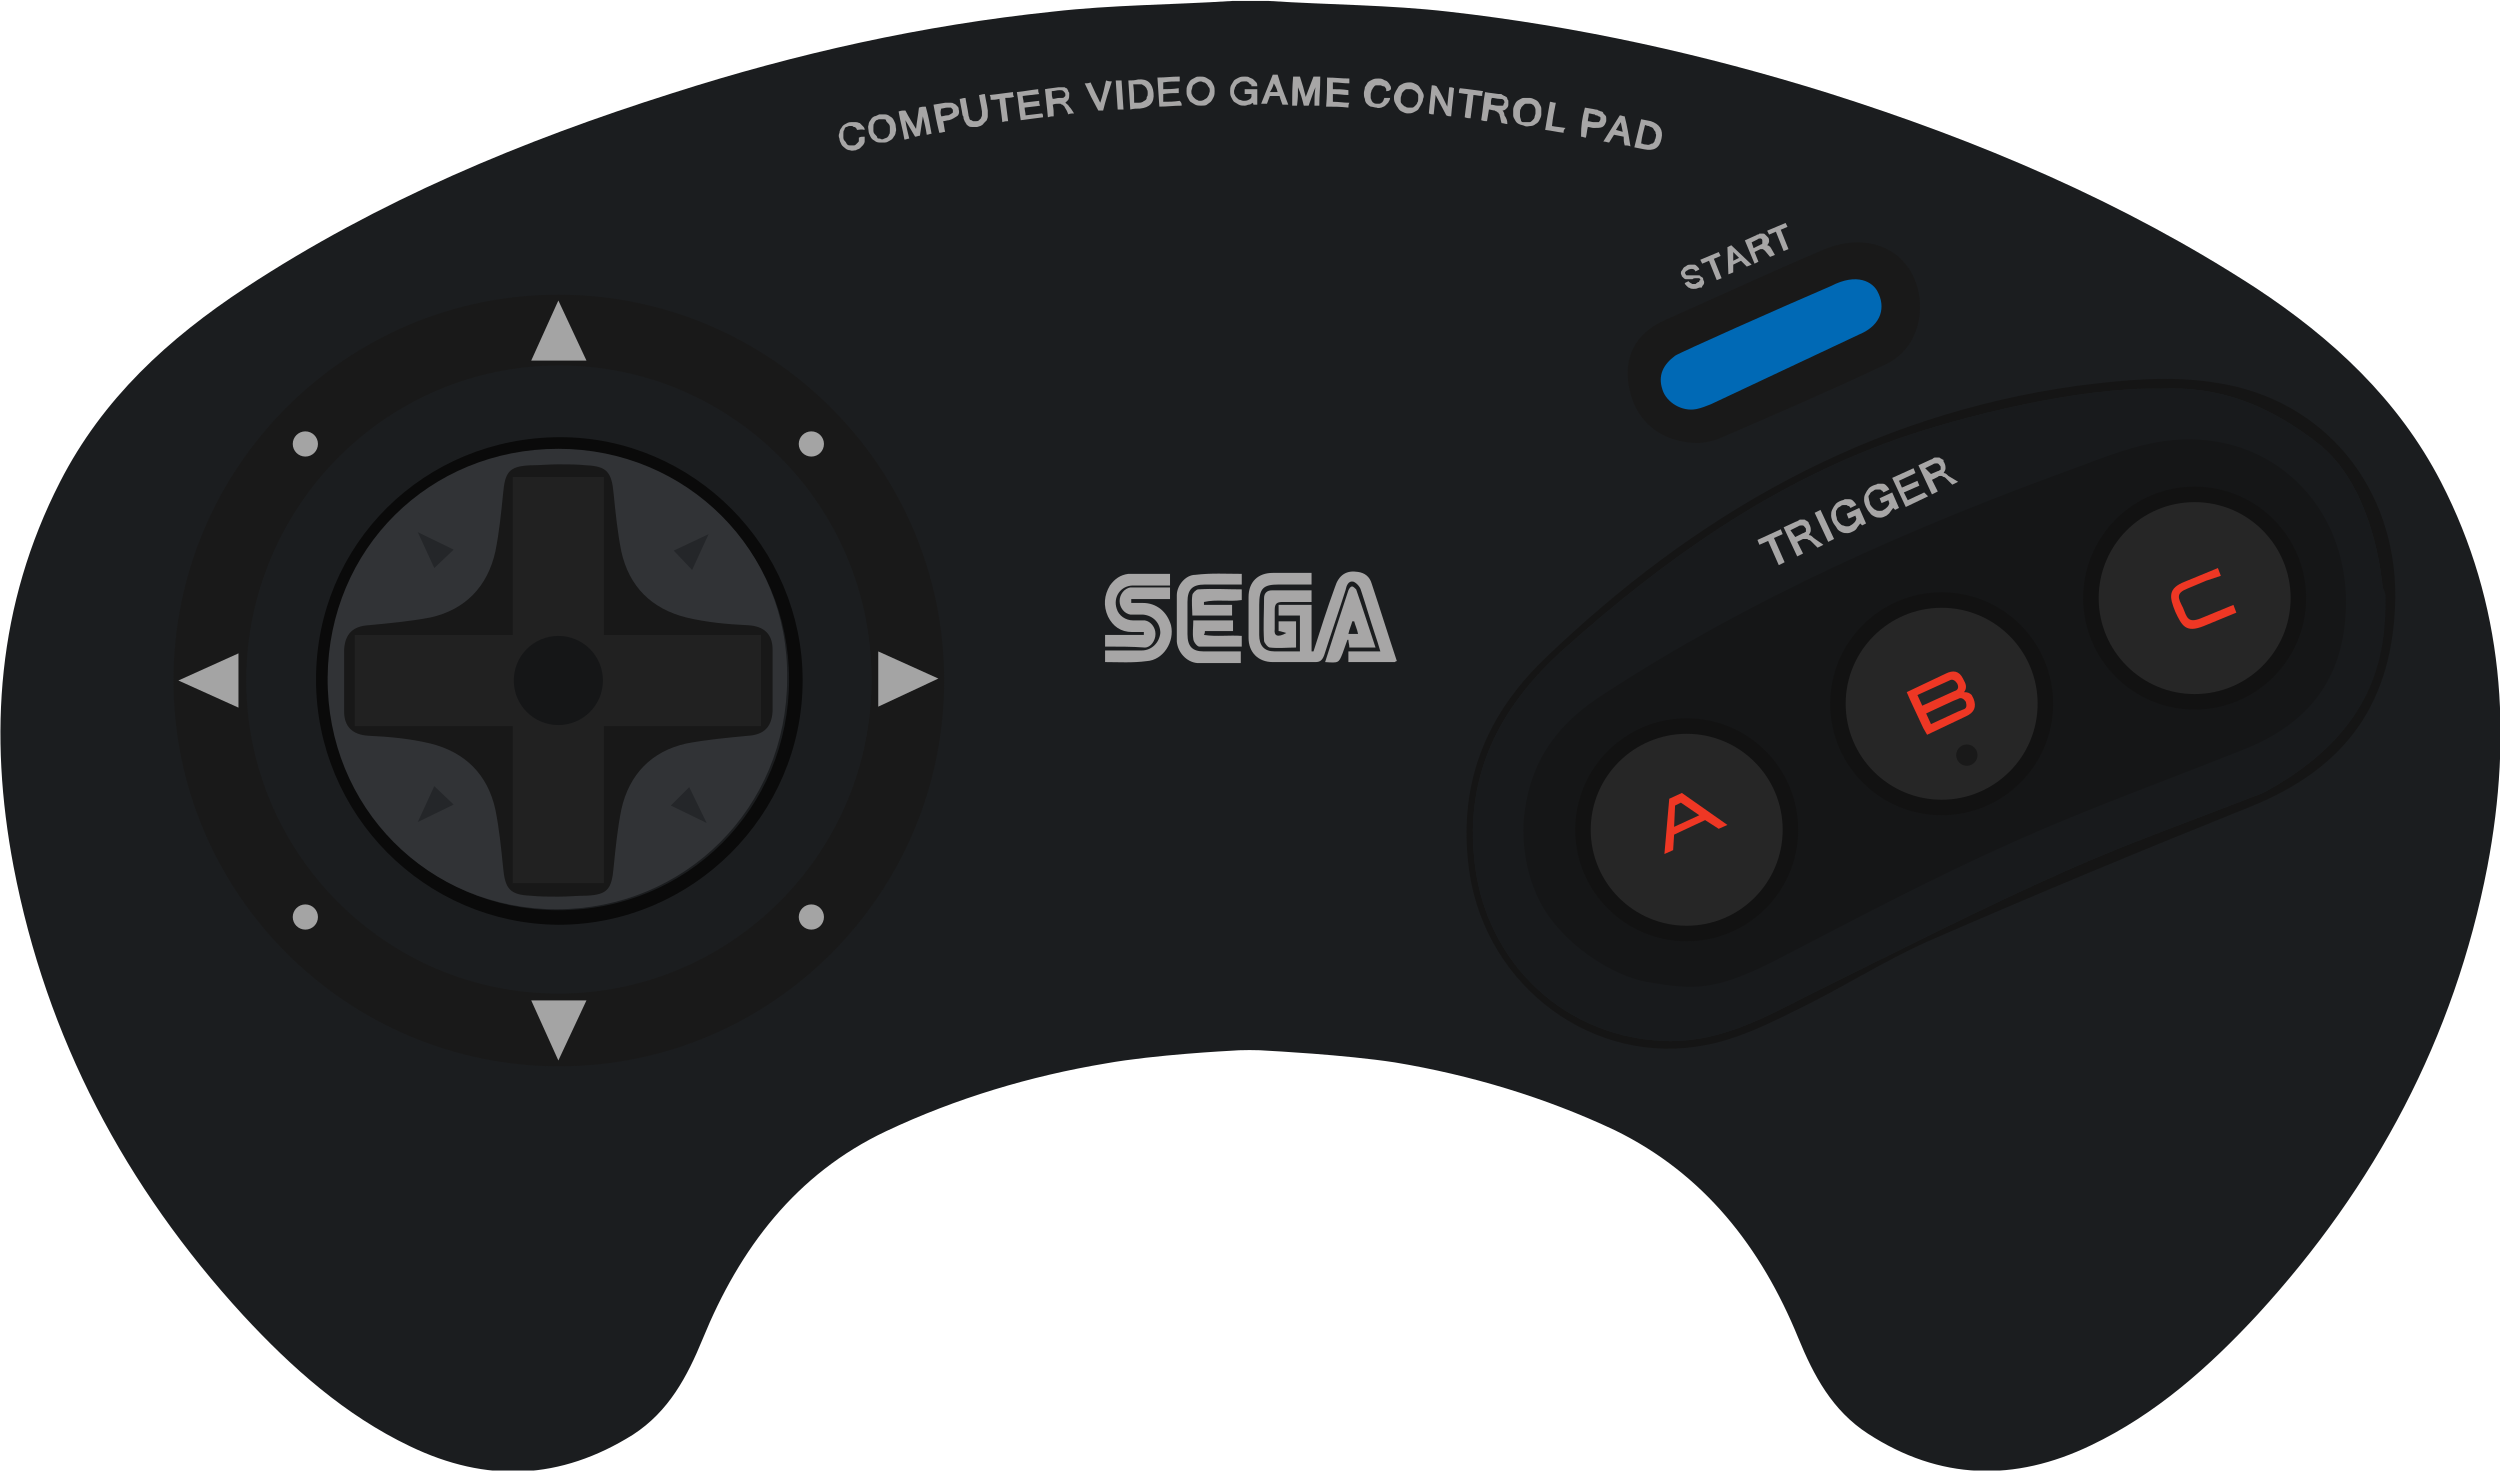 <?xml version="1.0" encoding="utf-8"?>
<!-- Generator: Adobe Illustrator 19.0.0, SVG Export Plug-In . SVG Version: 6.00 Build 0)  -->
<svg version="1.1" baseProfile="tiny" id="Calque_1"
	 xmlns="http://www.w3.org/2000/svg" xmlns:xlink="http://www.w3.org/1999/xlink" x="0px" y="0px" viewBox="0 0 257.9 151.7"
	 xml:space="preserve">
<g>
	<path id="XMLID_83_" fill="#1B1D1F" d="M130.9,108.4c-1.1-0.1-2.9-0.1-4,0c0,0-7.8,0.4-12.8,1.3c-7.8,1.3-15.5,3.6-22.7,7
		c-9.3,4.4-15.1,12.1-18.9,21.4c-1.6,3.9-3.5,7.5-7.2,9.9c-7.5,4.7-15.1,5-23,1.2c-6.7-3.2-12.2-8.1-17.2-13.5
		C12.9,122.4,4.8,107.1,1.4,89.4c-2.6-13.7-1.7-27,4.8-39.7c4.4-8.6,11.2-14.8,19.1-20c13.7-9,28.6-15.2,44.1-20.1
		c12.8-4.1,25.8-7,39.2-8.4c6.1-0.7,12.3-0.7,18.5-1.1c0.3,0,0.3,0,0.3,0c0.9,0,2.3,0,3.2,0c0,0,0,0,0.3,0
		c6.2,0.4,12.4,0.4,18.5,1.1c13.3,1.5,26.4,4.4,39.2,8.4c15.5,4.9,30.4,11.2,44.1,20.1c7.9,5.2,14.7,11.5,19.1,20
		c6.5,12.6,7.4,26,4.8,39.7c-3.4,17.7-11.6,33-23.7,46.2c-5,5.4-10.5,10.3-17.2,13.5c-7.9,3.8-15.6,3.6-23-1.2
		c-3.7-2.4-5.6-6-7.2-9.9c-3.8-9.3-9.7-16.9-18.9-21.4c-7.2-3.4-14.9-5.7-22.7-7C138.7,108.8,130.9,108.4,130.9,108.4z"/>
	<path id="XMLID_80_" fill="#1B1D1F" d="M96.4,14.1C96.4,14.1,96.4,14.1,96.4,14.1C96.4,14.1,96.4,14.1,96.4,14.1
		C96.4,14.1,96.4,14.1,96.4,14.1C96.4,14.1,96.4,14.1,96.4,14.1z"/>
	<path id="XMLID_78_" fill="#1B1D1F" d="M105.3,13.7C105.3,13.7,105.3,13.7,105.3,13.7C105.3,13.7,105.3,13.7,105.3,13.7
		C105.3,13.7,105.3,13.7,105.3,13.7z"/>
	<path id="XMLID_73_" fill="#1B1D1F" d="M120.2,14.1C120.2,14.1,120.2,14.1,120.2,14.1C120.2,14.1,120.2,14.1,120.2,14.1
		C120.2,14.1,120.2,14.1,120.2,14.1C120.2,14.1,120.2,14.1,120.2,14.1z"/>
	<path id="XMLID_56_" fill="#151515" d="M228.7,39.5c-4.9-0.8-9.6-0.3-14.4,0.3c-21.6,3-39.5,13.3-55,28.2c-6.2,6-9,13.2-7.7,22.1
		c1.8,11.7,12.8,20,24.4,17.7c3.2-0.6,6.3-2.1,9.3-3.6c4.6-2.2,8.9-5,13.6-7.1c11-4.8,22.1-9.4,33.3-13.9c9.9-4,14.7-10.8,14.9-21.5
		C247.2,50.3,239.8,41.2,228.7,39.5z M234,81.5c-0.5,0.3-1,0.5-1.6,0.7c-6.4,2.5-12.9,4.8-19.2,7.6c-9,4-17.8,8.5-26.7,12.9
		c-4.5,2.3-8.9,4.7-14.2,4.7c-10.7-0.1-19.1-8-20.2-18.6c-1-9.3,2.9-16.2,9.4-22c10.2-9.1,21.2-16.9,34.2-21.5
		c6.5-2.3,18.8-5.4,27.2-5.2c5.9-0.3,11.1,1.6,16.3,5.7c4.3,3.4,6.1,9.9,6.6,14.8c0,0.4,0.1,0.7,0.1,1.1
		C246,67.1,245.3,75.2,234,81.5z"/>
	<path id="XMLID_54_" fill="#181A1C" d="M246.1,61.7c0,5.5-0.8,13.5-12.1,19.8c-0.5,0.3-1,0.5-1.6,0.7c-6.4,2.5-12.9,4.8-19.2,7.6
		c-9,4-17.8,8.5-26.7,12.9c-4.5,2.3-8.9,4.7-14.2,4.7c-10.7-0.1-19.1-8-20.2-18.6c-1-9.3,2.9-16.2,9.4-22
		c10.2-9.1,21.2-16.9,34.2-21.5c6.5-2.3,18.8-5.4,27.2-5.2c5.9-0.3,11.1,1.6,16.3,5.7c4.3,3.4,6.1,9.9,6.6,14.8
		C246,60.9,246.1,61.3,246.1,61.7z"/>
	<path id="XMLID_53_" fill="#191919" d="M194.5,37.6c-5.7,2.7-11.5,5.2-17.3,7.7c-0.8,0.3-1.7,0.4-2,0.4c-3.8,0-6.4-2.2-7.1-5.5
		c-0.7-3.2,0.5-5.8,3.7-7.2c5.4-2.4,10.8-4.9,16.2-7.2c4.9-2.1,9.3,0.1,10,4.8C198.4,33.6,197.1,36.4,194.5,37.6z"/>
	<path id="XMLID_52_" fill="#0069B5" d="M193.7,30.1c0.8,1.5,0.5,3.4-1.9,4.4c-5.1,2.4-10.2,4.8-15.3,7.2c-0.5,0.2-1,0.4-1.5,0.5
		c-1.5,0.3-3.1-0.7-3.5-2c-0.5-1.5,0.1-2.6,1.3-3.5c0.4-0.3,11.2-5.1,16.1-7.2C191.6,28.1,193.2,29.1,193.7,30.1z"/>
	<g id="XMLID_28_">
		<path id="XMLID_50_" fill="#A7A6A6" d="M175.2,29.7c-0.2,0.1-0.3,0.1-0.5,0.1c-0.1,0-0.3,0-0.4-0.1c-0.1,0-0.2-0.1-0.3-0.2
			c-0.1-0.1-0.2-0.2-0.2-0.3l0.4-0.2c0,0.1,0.1,0.1,0.2,0.2c0.1,0,0.1,0.1,0.2,0.1c0.1,0,0.1,0,0.2,0c0.1,0,0.2,0,0.2-0.1
			c0.1,0,0.1-0.1,0.2-0.1c0.1,0,0.1-0.1,0.1-0.1c0,0,0-0.1,0.1-0.1c0,0,0-0.1,0-0.1c0,0-0.1-0.1-0.1-0.1s-0.1,0-0.2,0
			c-0.1,0-0.1,0-0.2,0c-0.1,0-0.2,0-0.3,0.1c-0.2,0-0.3,0-0.4,0c-0.1,0-0.2,0-0.3,0c-0.1,0-0.2-0.1-0.2-0.1
			c-0.1-0.1-0.1-0.1-0.2-0.2c0-0.1-0.1-0.2-0.1-0.3c0-0.1,0-0.2,0.1-0.3c0.1-0.1,0.1-0.2,0.2-0.3c0.1-0.1,0.2-0.1,0.3-0.2
			c0.1-0.1,0.3-0.1,0.4-0.1c0.1,0,0.3,0,0.4,0c0.1,0,0.2,0.1,0.3,0.2c0.1,0.1,0.2,0.2,0.2,0.3l-0.4,0.2c-0.1-0.3-0.4-0.3-0.7-0.2
			c-0.1,0.1-0.2,0.1-0.3,0.2s-0.1,0.2,0,0.3c0,0,0,0.1,0.1,0.1c0,0,0.1,0,0.1,0c0,0,0.1,0,0.2,0c0.1,0,0.1,0,0.2,0
			c0.1,0,0.2,0,0.2,0c0.1,0,0.2,0,0.3,0c0.1,0,0.2,0,0.2,0c0.1,0,0.2,0,0.2,0.1c0.1,0,0.1,0.1,0.2,0.1c0.1,0.1,0.1,0.1,0.1,0.2
			c0,0.1,0.1,0.2,0.1,0.3c0,0.1,0,0.2-0.1,0.3c-0.1,0.1-0.1,0.2-0.2,0.3C175.4,29.6,175.3,29.7,175.2,29.7z"/>
		<path id="XMLID_48_" fill="#A7A6A6" d="M177.5,26.4l-0.7,0.3l0.8,2l-0.5,0.2l-0.8-2l-0.7,0.3l-0.2-0.4l1.9-0.8L177.5,26.4z"/>
		<path id="XMLID_42_" fill="#A7A6A6" d="M180.7,27.3l-0.5,0.2l-0.6-0.6l-0.8,0.4l0,0.8l-0.5,0.2l-0.1-2.8l0.4-0.2L180.7,27.3z
			 M179.4,26.6l-0.6-0.6l0,0.9L179.4,26.6z"/>
		<path id="XMLID_31_" fill="#A7A6A6" d="M183.1,26.3l-0.5,0.2l-0.5-0.6c0,0-0.1-0.1-0.1-0.1c0,0-0.1,0-0.1-0.1c0,0-0.1,0-0.1,0
			c-0.1,0-0.1,0-0.2,0L181,26l0.4,1l-0.4,0.2l-1-2.4l1.1-0.5c0.1,0,0.1-0.1,0.2-0.1c0.1,0,0.1,0,0.2-0.1c0.1,0,0.1,0,0.2,0
			c0.1,0,0.1,0,0.2,0c0.1,0,0.1,0,0.2,0.1c0,0,0.1,0.1,0.1,0.1c0,0,0.1,0.1,0.1,0.1c0,0,0.1,0.1,0.1,0.1c0.1,0.1,0.1,0.3,0.1,0.4
			c0,0.1-0.1,0.3-0.2,0.4c0.1,0,0.3,0.1,0.4,0.3L183.1,26.3z M180.9,25.6l0.6-0.3c0.1,0,0.1-0.1,0.2-0.1c0.1,0,0.1-0.1,0.1-0.1
			c0,0,0-0.1,0-0.1c0,0,0-0.1,0-0.2c0-0.1-0.1-0.2-0.2-0.2c-0.1,0-0.2,0-0.3,0.1l-0.6,0.3L180.9,25.6z"/>
		<path id="XMLID_29_" fill="#A7A6A6" d="M184.4,23.4l-0.7,0.3l0.8,2l-0.5,0.2l-0.8-2l-0.7,0.3l-0.2-0.4l1.9-0.8L184.4,23.4z"/>
	</g>
	<path fill="#191919" d="M97.4,70.2c0,22-17.8,39.8-39.7,39.8S17.9,92.2,17.9,70.2s17.8-39.8,39.7-39.8S97.4,48.2,97.4,70.2z
		 M57.6,37.9c-17.8,0-32.2,14.5-32.2,32.3s14.4,32.3,32.2,32.3S89.9,88,89.9,70.2S75.4,37.9,57.6,37.9z"/>
	<g>
		<polygon fill="#A4A4A4" points="57.6,31 54.8,37.2 60.5,37.2 		"/>
		<circle fill="#A4A4A4" cx="31.5" cy="45.8" r="1.3"/>
		<circle fill="#A4A4A4" cx="83.7" cy="45.8" r="1.3"/>
		<circle fill="#A4A4A4" cx="83.7" cy="94.6" r="1.3"/>
		<circle fill="#A4A4A4" cx="31.5" cy="94.6" r="1.3"/>
		<polygon fill="#A4A4A4" points="18.4,70.2 24.6,73 24.6,67.4 		"/>
		<polygon fill="#A4A4A4" points="57.6,109.4 60.5,103.2 54.8,103.2 		"/>
		<polygon fill="#A4A4A4" points="96.8,70 90.6,67.2 90.6,72.9 		"/>
	</g>
	<path fill="#151617" d="M231.5,77.3c-8,3.2-16.1,6.1-23.9,9.6c-8.3,3.7-16.4,8-24.5,12.2c-6.3,3.2-8.4,3-13.2,2.2
		c-3.5-0.6-9-4-11.2-8.6c-1.2-2.5-1.7-5.4-1.5-8.2c0.6-6.4,3.9-10.1,8.1-12.8c15.3-10,31.9-17.3,49-23.5c2.9-1.1,6-2.3,9-2.7
		c10.1-1.4,18.3,5.7,18.7,15.9C242.2,69.2,238.8,74.4,231.5,77.3z"/>
	<circle fill="#121212" cx="200.3" cy="72.6" r="11.5"/>
	<circle fill="#262626" cx="200.3" cy="72.6" r="9.9"/>
	<path id="XMLID_12_" fill="#EE3724" d="M202.6,71.4c0.2-0.2,0.3-0.6,0.1-1l-0.2-0.4c-0.4-0.8-1-0.9-1.8-0.5l-4,1.9l0.3,0.7l1.4,3
		l0.4,0.7l4-1.9c0.9-0.4,1.1-1,0.8-1.8l-0.2-0.4C203.2,71.5,203,71.4,202.6,71.4z M202.5,73.2l-0.5,0.2l-2.8,1.3l-0.5-1.1l2.8-1.3
		l0.5-0.2c0.3-0.2,0.6,0,0.8,0.3C202.9,72.8,202.9,73.1,202.5,73.2z M201.6,71.3l-3.3,1.5l-0.5-1.1l3.3-1.5c0.3-0.2,0.6,0,0.8,0.3
		C202.1,70.9,202,71.2,201.6,71.3z"/>
	<circle fill="#191919" cx="202.9" cy="77.9" r="1.1"/>
	<circle fill="#121212" cx="174" cy="85.6" r="11.5"/>
	<circle fill="#262626" cx="174" cy="85.6" r="9.9"/>
	<path id="XMLID_9_" fill="#EE3724" d="M178.2,85.1l-0.9,0.4l-1.4-0.9l-3.2,1.5l-0.1,1.6l-0.9,0.4l0.5-5.7l1.3-0.6L178.2,85.1z
		 M175.3,84.1l-1.9-1.3l-0.6,0.3l-0.1,2.2L175.3,84.1z"/>
	<circle fill="#121212" cx="226.4" cy="61.7" r="11.5"/>
	<circle fill="#262626" cx="226.4" cy="61.7" r="9.9"/>
	<path id="XMLID_8_" fill="#EE3724" d="M227.6,59.9l-1.9,0.8c-1.3,0.5-1,1-0.5,2c0.4,1,0.5,1.6,1.8,1.1l3.4-1.4l0.3,0.8l-3.4,1.4
		c-1.8,0.7-2.2,0-2.9-1.5c-0.6-1.5-0.8-2.4,1-3.1l3.4-1.4l0.3,0.8L227.6,59.9z"/>
	<g>
		<path fill="#A7A6A6" d="M183.9,55.1l-0.9,0.4l1.1,2.5l-0.6,0.3l-1.1-2.5l-0.9,0.4l-0.2-0.5l2.4-1.1L183.9,55.1z"/>
		<path fill="#A7A6A6" d="M188.1,56.2l-0.6,0.3l-0.7-0.7c0,0-0.1-0.1-0.2-0.1c-0.1,0-0.1-0.1-0.2-0.1c-0.1,0-0.1,0-0.2,0
			c-0.1,0-0.1,0-0.2,0l-0.6,0.3l0.6,1.2l-0.6,0.3l-1.4-3l1.3-0.6c0.1,0,0.2-0.1,0.2-0.1c0.1,0,0.1-0.1,0.2-0.1c0.1,0,0.1,0,0.2,0
			c0.1,0,0.1,0,0.2,0c0.1,0,0.1,0,0.2,0.1c0.1,0,0.1,0.1,0.2,0.1c0,0,0.1,0.1,0.1,0.2c0,0.1,0.1,0.1,0.1,0.2
			c0.1,0.2,0.1,0.4,0.1,0.5c0,0.2-0.1,0.3-0.2,0.5c0.2,0,0.3,0.1,0.5,0.3L188.1,56.2z M185.2,55.4L186,55c0.1,0,0.2-0.1,0.2-0.1
			c0.1,0,0.1-0.1,0.1-0.1s0-0.1,0-0.2c0-0.1,0-0.1-0.1-0.2c-0.1-0.1-0.1-0.2-0.3-0.2c-0.1,0-0.3,0-0.4,0.1l-0.8,0.4L185.2,55.4z"/>
		<path fill="#A7A6A6" d="M189.2,55.6l-0.6,0.3l-1.4-3l0.6-0.3L189.2,55.6z"/>
		<path fill="#A7A6A6" d="M191.2,54.8c-0.2,0.1-0.4,0.2-0.6,0.2c-0.2,0-0.4,0-0.6-0.1c-0.2-0.1-0.4-0.2-0.5-0.4s-0.3-0.4-0.4-0.6
			c-0.1-0.2-0.2-0.5-0.2-0.7s0-0.4,0.1-0.6c0.1-0.2,0.2-0.4,0.3-0.5c0.1-0.2,0.3-0.3,0.5-0.4c0.2-0.1,0.4-0.1,0.5-0.2
			c0.2,0,0.3,0,0.5,0c0.2,0,0.3,0.1,0.4,0.2c0.1,0.1,0.2,0.2,0.3,0.4l-0.6,0.3c-0.1-0.1-0.1-0.2-0.2-0.2s-0.2-0.1-0.2-0.1
			s-0.2,0-0.3,0c-0.1,0-0.2,0-0.3,0.1c-0.1,0.1-0.2,0.1-0.3,0.2s-0.1,0.2-0.2,0.3c0,0.1,0,0.3,0,0.4c0,0.1,0.1,0.3,0.1,0.5
			c0.1,0.2,0.2,0.3,0.3,0.4c0.1,0.1,0.2,0.2,0.3,0.2s0.2,0.1,0.4,0.1s0.3,0,0.4-0.1c0.2-0.1,0.3-0.2,0.4-0.3
			c0.1-0.1,0.2-0.3,0.2-0.4l-0.1-0.3l-0.7,0.3l-0.2-0.5l1.3-0.6l0.7,1.6l-0.4,0.2l-0.2-0.2c-0.1,0.1-0.2,0.3-0.3,0.4
			C191.5,54.6,191.4,54.7,191.2,54.8z"/>
		<path fill="#A7A6A6" d="M194.6,53.2c-0.2,0.1-0.4,0.2-0.6,0.2s-0.4,0-0.6-0.1c-0.2-0.1-0.4-0.2-0.5-0.4c-0.2-0.2-0.3-0.4-0.4-0.6
			c-0.1-0.2-0.2-0.5-0.2-0.7c0-0.2,0-0.4,0.1-0.6c0.1-0.2,0.2-0.4,0.3-0.5c0.1-0.2,0.3-0.3,0.5-0.4c0.2-0.1,0.4-0.1,0.5-0.2
			c0.2,0,0.3,0,0.5,0c0.2,0,0.3,0.1,0.4,0.2c0.1,0.1,0.2,0.2,0.3,0.4l-0.6,0.3c-0.1-0.1-0.1-0.2-0.2-0.2c-0.1-0.1-0.1-0.1-0.2-0.1
			s-0.2,0-0.3,0c-0.1,0-0.2,0-0.3,0.1c-0.1,0.1-0.2,0.1-0.3,0.2s-0.1,0.2-0.2,0.3s0,0.3,0,0.4c0,0.1,0.1,0.3,0.1,0.5
			c0.1,0.2,0.2,0.3,0.3,0.4c0.1,0.1,0.2,0.2,0.3,0.2c0.1,0.1,0.2,0.1,0.4,0.1s0.3,0,0.4-0.1c0.2-0.1,0.3-0.2,0.4-0.3
			c0.1-0.1,0.2-0.3,0.2-0.4l-0.1-0.3l-0.7,0.3l-0.2-0.5l1.3-0.6l0.7,1.6l-0.4,0.2l-0.2-0.2c-0.1,0.1-0.2,0.3-0.3,0.4
			C194.9,53,194.7,53.1,194.6,53.2z"/>
		<path fill="#A7A6A6" d="M198.9,51.2l-2.3,1.1l-1.4-3l2.2-1l0.2,0.5l-1.7,0.8l0.3,0.7l1.6-0.7l0.2,0.5l-1.6,0.7l0.4,0.8l1.7-0.8
			L198.9,51.2z"/>
		<path fill="#A7A6A6" d="M202,49.7l-0.6,0.3l-0.7-0.7c0,0-0.1-0.1-0.2-0.1c-0.1,0-0.1-0.1-0.2-0.1c-0.1,0-0.1,0-0.2,0
			s-0.1,0-0.2,0.1l-0.6,0.3l0.6,1.2l-0.6,0.3l-1.4-3l1.3-0.6c0.1,0,0.2-0.1,0.2-0.1s0.1-0.1,0.2-0.1c0.1,0,0.1,0,0.2,0
			c0.1,0,0.1,0,0.2,0c0.1,0,0.1,0,0.2,0.1c0.1,0,0.1,0.1,0.2,0.1c0.1,0,0.1,0.1,0.1,0.2c0,0.1,0.1,0.1,0.1,0.2
			c0.1,0.2,0.1,0.4,0.1,0.5c0,0.2-0.1,0.3-0.2,0.5c0.2,0,0.3,0.1,0.5,0.3L202,49.7z M199.2,48.9l0.7-0.3c0.1,0,0.2-0.1,0.2-0.1
			c0.1,0,0.1-0.1,0.1-0.1c0-0.1,0-0.1,0-0.2c0-0.1,0-0.1-0.1-0.2c-0.1-0.1-0.1-0.2-0.3-0.2c-0.1,0-0.3,0-0.4,0.1l-0.8,0.4
			L199.2,48.9z"/>
	</g>
	<ellipse fill="#1B1D1F" cx="57.7" cy="70" rx="32.2" ry="32.3"/>
	<path id="XMLID_45_" fill="#0A0A0A" d="M32.6,70.1c0-14,11.2-25,25.2-25c13.7,0,25,11.3,25,25.1c0,13.9-11.4,25.2-25.2,25.2
		C43.8,95.3,32.6,84,32.6,70.1z M57.7,46.4C44.4,46.4,34,56.7,34,70c-0.1,13.4,10.4,23.9,23.6,23.9c13.3,0,23.8-10.5,23.8-23.8
		C81.4,57,70.9,46.5,57.7,46.4z"/>
	<path id="XMLID_81_" fill="#313336" d="M57.6,46.3c-13.3,0-23.7,10.3-23.8,23.6c-0.1,13.4,10.4,23.9,23.6,23.9
		c13.3,0,23.8-10.5,23.8-23.8C81.4,56.8,70.8,46.3,57.6,46.3z"/>
	<polygon fill="#242629" points="43.1,54.9 44.8,58.6 46.8,56.7 	"/>
	<polygon fill="#242629" points="43.1,84.8 46.8,83 44.8,81.1 	"/>
	<polygon fill="#242629" points="72.9,84.9 71.1,81.2 69.2,83.1 	"/>
	<polygon fill="#242629" points="73.1,55.1 69.5,56.8 71.4,58.8 	"/>
	<path id="XMLID_23_" fill="#181818" d="M79.7,70.2c0,1.1,0,2.1,0,3.2c-0.1,1.6-0.9,2.4-2.5,2.5c-2.1,0.2-4.3,0.4-6.4,0.8
		c-3.6,0.8-5.9,3.2-6.7,6.8c-0.4,2-0.6,4-0.8,6c-0.2,2.2-0.6,2.8-2.8,2.9c-1,0-1.9,0.1-2.9,0.1c-1,0-1.9,0-2.9-0.1
		c-2.1-0.1-2.6-0.7-2.8-2.9c-0.2-2-0.4-4-0.8-6c-0.8-3.6-3.1-5.9-6.7-6.8c-2.1-0.5-4.2-0.7-6.4-0.8c-1.6-0.1-2.5-0.9-2.5-2.5
		c0-1.1,0-2.1,0-3.2c0-1.1,0-2.1,0-3.2c0.1-1.6,0.9-2.4,2.5-2.5c2.1-0.2,4.3-0.4,6.4-0.8c3.6-0.8,5.9-3.2,6.7-6.8c0.4-2,0.6-4,0.8-6
		c0.2-2.2,0.6-2.8,2.8-2.9c1,0,1.9-0.1,2.9-0.1c1,0,1.9,0,2.9,0.1c2.1,0.1,2.6,0.7,2.8,2.9c0.2,2,0.4,4,0.8,6
		c0.8,3.6,3.1,5.9,6.7,6.8c2.1,0.5,4.2,0.7,6.4,0.8c1.6,0.1,2.5,0.9,2.5,2.5C79.7,68.1,79.7,69.1,79.7,70.2z"/>
	<g>
		<rect x="36.6" y="65.5" fill="#212121" width="41.9" height="9.4"/>
		<rect x="52.9" y="49.2" fill="#212121" width="9.4" height="41.9"/>
	</g>
	<circle id="XMLID_22_" fill="#151617" cx="57.6" cy="70.2" r="4.6"/>
	<g id="SEGA_1_">
		<path id="XMLID_724_" fill="#A7A6A6" d="M143.9,68.3c-1.6,0-3.2,0-4.8,0c0-0.4,0-0.7,0-1.1c1,0,2.1,0,3.3,0
			c-0.2-0.7-0.4-1.3-0.6-1.9c-0.5-1.5-0.9-2.9-1.4-4.4c-0.1-0.4-0.5-0.8-0.8-0.9c-0.5-0.1-0.7,0.4-0.8,0.9c-0.7,2.2-1.5,4.5-2.2,6.7
			c-0.2,0.5-0.4,0.7-0.9,0.7c-1.5,0-2.9,0-4.4,0c-1.5,0-2.5-1-2.5-2.5c0-1.4,0-2.8,0-4.2c0-1.6,1-2.5,2.5-2.5c1.3,0,2.6,0,4,0
			c0,0.4,0,0.7,0,1.2c-1.1,0-2.3,0-3.4,0c-1.6,0-2,0.4-2,2.1c0,1,0,2.1,0,3.1c0,1.1,0.5,1.7,1.6,1.7c0.9,0,1.7,0,2.6,0
			c0-1.2,0-2.4,0-3.7c-0.7,0-1.4,0-2.2,0c0-0.4,0-0.8,0-1.1c1.1,0,2.2,0,3.4,0c0,1.6,0,3.2,0,4.8c0.1,0,0.1,0,0.2,0
			c0.7-2.2,1.4-4.4,2.2-6.6c0.4-1.3,1.2-1.8,2.4-1.6c0.7,0.1,1.2,0.5,1.4,1.2c0.9,2.7,1.7,5.3,2.6,8C144,68.2,144,68.2,143.9,68.3z"
			/>
		<path id="XMLID_723_" fill="#A7A6A6" d="M114,68.3c0-0.4,0-0.7,0-1.2c1.3,0,2.5,0,3.8,0c1,0,1.8-0.8,1.9-1.8c0-1-0.7-1.8-1.8-1.9
			c-0.4,0-0.8,0-1.3,0c-0.6-0.1-1.1-0.7-1.1-1.4c0-0.7,0.5-1.3,1.1-1.4c1.4,0,2.7,0,4.1,0c0,0.4,0,0.7,0,1.2c-0.7,0-1.4,0-2.1,0
			c-0.6,0-1.3,0-1.9,0c0,0.1,0,0.3,0,0.4c0.4,0,0.8,0,1.2,0c1.4,0,2.5,0.9,2.9,2.3c0.4,1.7-0.8,3.6-2.5,3.7
			C116.8,68.4,115.4,68.3,114,68.3z"/>
		<path id="XMLID_722_" fill="#A7A6A6" d="M114,66.7c0-0.4,0-0.7,0-1.2c1.4,0,2.7,0,4,0c0-0.1,0-0.2,0-0.3c-0.4,0-0.8,0-1.2,0
			c-1.2,0-2-0.6-2.5-1.6c-0.5-1.1-0.4-2.2,0.2-3.2c0.5-0.7,1.1-1.1,1.9-1.2c1.4,0,2.8,0,4.3,0c0,0.4,0,0.7,0,1.2c-1.3,0-2.5,0-3.8,0
			c-1.3,0-2.1,1.2-1.7,2.4c0.2,0.7,0.9,1.2,1.7,1.2c0.4,0,0.8,0,1.2,0c0.6,0.1,1.1,0.7,1.1,1.4c0,0.7-0.5,1.4-1.1,1.4
			C116.8,66.7,115.4,66.7,114,66.7z"/>
		<path id="XMLID_721_" fill="#A7A6A6" d="M128.1,59.2c0,0.4,0,0.7,0,1.1c-1.3,0-2.5,0-3.8,0c-1.3,0-1.8,0.5-1.8,1.8
			c0,1.1,0,2.2,0,3.3c0,1.3,0.5,1.8,1.7,1.8c1.3,0,2.5,0,3.8,0c0,0.4,0,0.7,0,1.2c-0.9,0-1.9,0-2.8,0c-0.6,0-1.2,0-1.7,0
			c-1.1-0.1-2-1.1-2.1-2.2c0-1.6,0-3.2,0-4.8c0-1,0.9-2.1,1.9-2.1C125,59.1,126.5,59.2,128.1,59.2z"/>
		<path id="XMLID_718_" fill="#A7A6A6" d="M136.7,68.3c0.8-2.5,1.6-5,2.4-7.4c0.1-0.2,0.2-0.4,0.4-0.4c0.1,0,0.3,0.2,0.4,0.3
			c0.7,2,1.3,3.9,2,6c-1,0-1.8,0-2.7,0c0-0.3-0.1-0.5-0.1-0.8c0,0-0.1,0-0.1,0c-0.2,0.5-0.3,0.9-0.5,1.4
			C138.1,68.4,138.1,68.4,136.7,68.3z M139.1,65.4c0.3,0,0.6,0,1,0c-0.1-0.5-0.3-0.9-0.4-1.3c-0.1,0-0.1,0-0.2,0
			C139.4,64.5,139.2,64.9,139.1,65.4z"/>
		<path id="XMLID_717_" fill="#A7A6A6" d="M132.7,65.3c-0.4-0.1-0.6-0.2-0.8-0.2c0-0.3,0-0.6,0-1c0.6,0,1.2,0,1.8,0
			c0,0.9,0,1.8,0,2.7c-0.9,0-1.8,0.1-2.7,0c-0.2,0-0.6-0.5-0.6-0.7c-0.1-1.5,0-2.9,0-4.4c0-0.5,0.3-0.8,0.8-0.8c1.3,0,2.7,0,4.1,0
			c0,0.4,0,0.7,0,1.2c-1,0-2,0-3,0c-0.6,0-0.8,0.2-0.8,0.8c0,0.7,0,1.4,0,2C131.4,65.6,131.8,65.8,132.7,65.3z"/>
		<path id="XMLID_359_" fill="#A7A6A6" d="M124.2,65.5c1.3,0.2,2.6,0,3.9,0.1c0,0.4,0,0.7,0,1.1c-1.5,0-2.9,0-4.4,0
			c-0.2,0-0.6-0.5-0.6-0.8c-0.1-0.6,0-1.2,0-1.9c1.4,0,2.7,0,4.1,0c0,0.3,0,0.7,0,1.1c-1,0-1.9,0-2.9,0
			C124.3,65.2,124.3,65.3,124.2,65.5z"/>
		<path id="XMLID_358_" fill="#A7A6A6" d="M128.1,60.8c0,0.4,0,0.7,0,1.1c-1.3,0.2-2.6-0.1-3.9,0.2c0,0.1,0,0.2,0,0.3
			c1,0,1.9,0,2.9,0c0,0.4,0,0.8,0,1.1c-1.3,0-2.7,0-4.1,0c0-0.7-0.1-1.4,0-2.1c0-0.2,0.4-0.6,0.6-0.6
			C125.2,60.7,126.6,60.8,128.1,60.8z"/>
	</g>
	<g>
		<g>
			<path fill="#A7A6A6" d="M88.4,13.4c0-0.1-0.1-0.2-0.1-0.2c-0.1-0.1-0.1-0.1-0.2-0.1S88,13,87.9,13c-0.1,0-0.2,0-0.3,0
				c-0.1,0-0.2,0.1-0.3,0.1s-0.2,0.2-0.2,0.3C87,13.5,87,13.6,87,13.8s0,0.3,0,0.4c0,0.2,0.1,0.3,0.2,0.4c0.1,0.1,0.1,0.2,0.2,0.3
				c0.1,0.1,0.2,0.1,0.3,0.1c0.1,0,0.2,0,0.4,0c0.1,0,0.2-0.1,0.2-0.1s0.1-0.1,0.2-0.2s0.1-0.1,0.1-0.2s0-0.2,0-0.3
				c0.2-0.1,0.3-0.1,0.6-0.1c0,0.2,0,0.3,0,0.5c0,0.1-0.1,0.3-0.2,0.4c-0.1,0.1-0.2,0.2-0.3,0.3c-0.1,0.1-0.3,0.1-0.4,0.2
				c-0.2,0-0.4,0.1-0.6,0c-0.2,0-0.4-0.1-0.5-0.2c-0.1-0.1-0.3-0.2-0.4-0.4s-0.2-0.4-0.2-0.6c-0.1-0.2-0.1-0.4,0-0.6
				c0-0.2,0.1-0.4,0.2-0.5c0.1-0.2,0.2-0.3,0.4-0.4c0.2-0.1,0.3-0.2,0.6-0.2c0.2,0,0.3,0,0.5,0s0.3,0.1,0.4,0.1
				c0.1,0.1,0.2,0.2,0.3,0.3c0.1,0.1,0.2,0.2,0.2,0.4C88.8,13.3,88.7,13.4,88.4,13.4z"/>
			<path fill="#A7A6A6" d="M90.7,11.8c0.2,0,0.4,0,0.6,0c0.2,0,0.4,0.1,0.5,0.2c0.2,0.1,0.3,0.2,0.4,0.4c0.1,0.2,0.2,0.4,0.2,0.6
				c0,0.2,0.1,0.4,0,0.6c0,0.2-0.1,0.4-0.2,0.5c-0.1,0.2-0.2,0.3-0.4,0.4c-0.2,0.1-0.3,0.2-0.5,0.2c-0.2,0-0.4,0-0.6,0
				s-0.4-0.1-0.5-0.2c-0.2-0.1-0.3-0.2-0.4-0.4c-0.1-0.2-0.2-0.4-0.2-0.6c0-0.2-0.1-0.4,0-0.6c0-0.2,0.1-0.4,0.2-0.5
				c0.1-0.2,0.2-0.3,0.4-0.4C90.3,12,90.5,11.9,90.7,11.8z M91.2,14.3c0.1,0,0.2-0.1,0.3-0.1c0.1-0.1,0.2-0.2,0.2-0.3
				c0.1-0.1,0.1-0.2,0.1-0.4c0-0.1,0-0.3,0-0.4c0-0.2-0.1-0.3-0.2-0.4c-0.1-0.1-0.2-0.2-0.2-0.3s-0.2-0.1-0.3-0.1s-0.2,0-0.4,0
				c-0.1,0-0.2,0.1-0.3,0.1c-0.1,0.1-0.2,0.2-0.2,0.3c-0.1,0.1-0.1,0.2-0.1,0.4s0,0.3,0,0.4c0,0.2,0.1,0.3,0.2,0.4
				c0.1,0.1,0.2,0.2,0.2,0.3s0.2,0.1,0.3,0.1C90.9,14.4,91.1,14.4,91.2,14.3z"/>
			<path fill="#A7A6A6" d="M96.1,13.8c-0.2,0-0.3,0.1-0.5,0.1c-0.1-0.7-0.2-1.1-0.4-1.9c-0.1,0.8-0.2,1.2-0.3,2
				c-0.2,0-0.3,0.1-0.5,0.1c-0.4-0.7-0.6-1-1-1.7c0.1,0.7,0.2,1.1,0.4,1.9c-0.2,0-0.3,0.1-0.5,0.1c-0.2-1.2-0.4-1.7-0.6-2.9
				c0.3-0.1,0.4-0.1,0.7-0.1c0.4,0.8,0.7,1.2,1.1,1.9c0.1-0.9,0.2-1.3,0.3-2.2c0.3-0.1,0.4-0.1,0.7-0.1
				C95.8,12.1,95.9,12.7,96.1,13.8z"/>
			<path fill="#A7A6A6" d="M96.3,10.8c0.5-0.1,0.7-0.1,1.2-0.2c0.1,0,0.2,0,0.3,0c0.1,0,0.2,0,0.3,0s0.2,0,0.3,0.1
				c0.1,0,0.2,0.1,0.2,0.1s0.1,0.1,0.2,0.2s0.1,0.2,0.1,0.3c0.1,0.3,0,0.6-0.2,0.7s-0.4,0.3-0.8,0.4c-0.2,0-0.4,0.1-0.6,0.1
				c0.1,0.4,0.1,0.7,0.2,1.1c-0.2,0-0.3,0.1-0.6,0.1C96.6,12.5,96.5,11.9,96.3,10.8z M97.1,12c0.2,0,0.4-0.1,0.6-0.1
				c0.1,0,0.2,0,0.3-0.1c0.1,0,0.1-0.1,0.2-0.1c0,0,0.1-0.1,0.1-0.1c0-0.1,0-0.1,0-0.2c0-0.1,0-0.1-0.1-0.2c0,0-0.1-0.1-0.1-0.1
				c-0.1,0-0.1,0-0.2,0c-0.1,0-0.1,0-0.2,0c-0.2,0-0.4,0.1-0.6,0.1C97,11.5,97,11.7,97.1,12z"/>
			<path fill="#A7A6A6" d="M100.8,13.1c-0.2,0-0.3,0-0.5,0c-0.1,0-0.3,0-0.4-0.1s-0.2-0.1-0.2-0.2c-0.1-0.1-0.1-0.2-0.2-0.3
				c0-0.1-0.1-0.2-0.1-0.3c0-0.1,0-0.2-0.1-0.3c-0.1-0.7-0.2-1-0.3-1.7c0.2,0,0.3-0.1,0.6-0.1c0.1,0.7,0.2,1,0.3,1.7
				c0,0.2,0.1,0.3,0.1,0.4c0,0.1,0.1,0.2,0.2,0.2c0.1,0,0.1,0.1,0.2,0.1c0.1,0,0.2,0,0.3,0c0.1,0,0.2,0,0.3-0.1s0.1-0.1,0.2-0.2
				c0-0.1,0.1-0.2,0.1-0.3c0-0.1,0-0.2,0-0.4c-0.1-0.7-0.2-1-0.3-1.7c0.2,0,0.3-0.1,0.6-0.1c0.1,0.7,0.2,1,0.3,1.7
				c0,0.2,0,0.4,0,0.6c0,0.2-0.1,0.3-0.1,0.4c-0.1,0.1-0.2,0.2-0.3,0.3C101.3,13,101.1,13,100.8,13.1z"/>
			<path fill="#A7A6A6" d="M104.6,10c-0.4,0.1-0.6,0.1-0.9,0.1c0.1,1,0.2,1.5,0.3,2.4c-0.2,0-0.3,0-0.6,0.1c-0.1-1-0.2-1.5-0.3-2.4
				c-0.4,0.1-0.6,0.1-0.9,0.1c0-0.2,0-0.3-0.1-0.5c1-0.1,1.5-0.2,2.4-0.3C104.5,9.7,104.5,9.8,104.6,10z"/>
			<path fill="#A7A6A6" d="M107.6,12.1c-0.9,0.1-1.4,0.2-2.3,0.3c-0.2-1.2-0.2-1.8-0.4-2.9c0.9-0.1,1.3-0.2,2.2-0.3
				c0,0.2,0,0.3,0.1,0.5c-0.7,0.1-1,0.1-1.7,0.2c0,0.3,0.1,0.4,0.1,0.7c0.6-0.1,0.9-0.1,1.6-0.2c0,0.2,0,0.3,0.1,0.5
				c-0.6,0.1-0.9,0.1-1.6,0.2c0,0.3,0.1,0.5,0.1,0.8c0.7-0.1,1-0.1,1.7-0.2C107.6,11.8,107.6,11.9,107.6,12.1z"/>
			<path fill="#A7A6A6" d="M110.8,11.7c-0.2,0-0.4,0-0.6,0.1c-0.1-0.3-0.2-0.5-0.4-0.8c0-0.1-0.1-0.1-0.1-0.1c0,0-0.1-0.1-0.1-0.1
				s-0.1,0-0.2-0.1c-0.1,0-0.1,0-0.2,0c-0.2,0-0.4,0-0.6,0.1c0.1,0.5,0.1,0.7,0.1,1.2c-0.2,0-0.3,0-0.6,0.1
				c-0.1-1.2-0.2-1.8-0.3-2.9c0.5-0.1,0.8-0.1,1.4-0.2c0.1,0,0.2,0,0.2,0c0.1,0,0.1,0,0.2,0s0.1,0,0.2,0c0.1,0,0.1,0.1,0.2,0.1
				c0.1,0,0.1,0.1,0.1,0.1c0,0,0.1,0.1,0.1,0.2c0,0.1,0.1,0.1,0.1,0.2s0,0.1,0,0.2c0,0.2,0,0.3-0.1,0.5c-0.1,0.1-0.2,0.2-0.3,0.3
				c0.1,0.1,0.3,0.2,0.4,0.4C110.5,11.2,110.6,11.4,110.8,11.7z M108.6,10.2c0.3,0,0.4-0.1,0.7-0.1c0.1,0,0.2,0,0.3,0
				c0.1,0,0.1,0,0.2-0.1c0,0,0.1-0.1,0.1-0.1c0-0.1,0-0.1,0-0.2c0-0.1-0.1-0.2-0.2-0.3s-0.2-0.1-0.4-0.1c-0.3,0-0.5,0.1-0.8,0.1
				C108.5,9.8,108.5,9.9,108.6,10.2z"/>
			<path fill="#A7A6A6" d="M114.7,8.4c-0.4,1.2-0.6,1.8-0.9,3c-0.2,0-0.3,0-0.5,0c-0.6-1.1-0.9-1.7-1.4-2.8c0.2,0,0.4,0,0.6-0.1
				c0.4,0.9,0.6,1.3,1,2.1c0.3-0.9,0.4-1.4,0.6-2.3C114.4,8.4,114.5,8.4,114.7,8.4z"/>
			<path fill="#A7A6A6" d="M115.9,11.3c-0.2,0-0.3,0-0.6,0c-0.1-1.2-0.1-1.8-0.2-3c0.2,0,0.3,0,0.6,0
				C115.8,9.5,115.8,10.1,115.9,11.3z"/>
			<path fill="#A7A6A6" d="M119,9.6c0.1,1-0.4,1.5-1.4,1.6c-0.4,0-0.6,0-1,0.1c-0.1-1.2-0.1-1.8-0.2-3c0.4,0,0.6,0,1-0.1
				C118.4,8.1,118.9,8.6,119,9.6z M118.4,9.6c0-0.1,0-0.3-0.1-0.4c0-0.1-0.1-0.2-0.2-0.3c-0.1-0.1-0.2-0.1-0.3-0.2
				c-0.1,0-0.3,0-0.5,0c-0.2,0-0.3,0-0.4,0c0.1,0.8,0.1,1.2,0.1,1.9c0.2,0,0.3,0,0.4,0c0.2,0,0.3,0,0.5-0.1c0.1-0.1,0.2-0.1,0.3-0.2
				c0.1-0.1,0.1-0.2,0.1-0.3C118.4,9.9,118.4,9.8,118.4,9.6z"/>
			<path fill="#A7A6A6" d="M121.9,10.9c-0.9,0-1.4,0.1-2.3,0.1c-0.1-1.2-0.1-1.8-0.2-3c0.9,0,1.4-0.1,2.3-0.1c0,0.2,0,0.3,0,0.5
				c-0.7,0-1,0-1.7,0.1c0,0.3,0,0.4,0,0.7c0.6,0,0.9,0,1.6-0.1c0,0.2,0,0.3,0,0.5c-0.6,0-0.9,0-1.6,0.1c0,0.3,0,0.5,0,0.8
				c0.7,0,1,0,1.7-0.1C121.9,10.6,121.9,10.7,121.9,10.9z"/>
			<path fill="#A7A6A6" d="M123.8,7.9c0.2,0,0.4,0,0.6,0.1c0.2,0.1,0.3,0.2,0.5,0.3c0.1,0.1,0.2,0.3,0.3,0.5
				c0.1,0.2,0.1,0.4,0.1,0.6c0,0.2,0,0.4-0.1,0.6c-0.1,0.2-0.2,0.4-0.3,0.5c-0.1,0.1-0.3,0.2-0.4,0.3s-0.4,0.1-0.6,0.1
				s-0.4,0-0.6-0.1c-0.2-0.1-0.3-0.2-0.5-0.3c-0.1-0.1-0.2-0.3-0.3-0.5c-0.1-0.2-0.1-0.4-0.1-0.6c0-0.2,0-0.4,0.1-0.6
				s0.2-0.4,0.3-0.5c0.1-0.1,0.3-0.2,0.5-0.3C123.4,7.9,123.6,7.9,123.8,7.9z M123.8,10.4c0.1,0,0.2,0,0.4-0.1
				c0.1-0.1,0.2-0.1,0.3-0.2c0.1-0.1,0.1-0.2,0.2-0.3c0-0.1,0.1-0.3,0.1-0.4c0-0.2,0-0.3-0.1-0.4s-0.1-0.2-0.2-0.3
				c-0.1-0.1-0.2-0.2-0.3-0.2s-0.2-0.1-0.3-0.1c-0.1,0-0.2,0-0.4,0.1s-0.2,0.1-0.3,0.2C123.1,8.7,123,8.9,123,9
				c0,0.1-0.1,0.3-0.1,0.4c0,0.2,0,0.3,0.1,0.4c0,0.1,0.1,0.2,0.2,0.3c0.1,0.1,0.2,0.2,0.3,0.2C123.6,10.4,123.7,10.4,123.8,10.4z"
				/>
			<path fill="#A7A6A6" d="M128.4,10.9c-0.2,0-0.4,0-0.6-0.1c-0.2-0.1-0.3-0.2-0.5-0.3c-0.1-0.1-0.2-0.3-0.3-0.5
				c-0.1-0.2-0.1-0.4-0.1-0.6c0-0.2,0-0.4,0.1-0.6c0.1-0.2,0.2-0.3,0.3-0.5c0.1-0.1,0.3-0.2,0.5-0.3c0.2-0.1,0.4-0.1,0.6-0.1
				c0.2,0,0.4,0,0.5,0.1c0.2,0.1,0.3,0.1,0.4,0.2c0.1,0.1,0.2,0.2,0.3,0.3s0.1,0.3,0.1,0.4c-0.2,0-0.3,0-0.6,0c0-0.1,0-0.2-0.1-0.2
				s-0.1-0.1-0.2-0.2c-0.1,0-0.1-0.1-0.2-0.1c-0.1,0-0.2,0-0.3,0c-0.1,0-0.3,0-0.4,0.1s-0.2,0.1-0.3,0.2c-0.1,0.1-0.1,0.2-0.2,0.3
				c0,0.1-0.1,0.3-0.1,0.4c0,0.2,0,0.3,0.1,0.4c0,0.1,0.1,0.2,0.2,0.3c0.1,0.1,0.2,0.2,0.3,0.2s0.2,0.1,0.4,0.1c0.2,0,0.3,0,0.5-0.1
				s0.2-0.1,0.3-0.3c0-0.1,0-0.2,0-0.3c-0.3,0-0.4,0-0.7,0c0-0.2,0-0.3,0-0.5c0.5,0,0.8,0,1.3,0c0,0.6,0,1,0,1.6c-0.2,0-0.3,0-0.4,0
				c0-0.1,0-0.1-0.1-0.2c-0.1,0.1-0.2,0.2-0.4,0.2C128.7,10.8,128.6,10.9,128.4,10.9z"/>
			<path fill="#A7A6A6" d="M132.9,10.8c-0.2,0-0.4,0-0.6,0c-0.1-0.3-0.2-0.5-0.3-0.9c-0.4,0-0.6,0-1,0c-0.1,0.3-0.2,0.5-0.3,0.8
				c-0.2,0-0.4,0-0.6,0c0.5-1.2,0.7-1.8,1.2-3c0.2,0,0.3,0,0.5,0C132.2,9.1,132.5,9.7,132.9,10.8z M131.8,9.5
				c-0.1-0.4-0.2-0.6-0.4-0.9c-0.1,0.4-0.2,0.6-0.4,0.9C131.4,9.5,131.5,9.5,131.8,9.5z"/>
			<path fill="#A7A6A6" d="M136.1,10.9c-0.2,0-0.3,0-0.5,0c0-0.8,0-1.1,0.1-1.9c-0.3,0.7-0.4,1.1-0.7,1.9c-0.2,0-0.3,0-0.5,0
				c-0.2-0.8-0.3-1.2-0.6-1.9c0,0.8,0,1.1-0.1,1.9c-0.2,0-0.3,0-0.5,0c0-1.2,0-1.8,0.1-3c0.3,0,0.4,0,0.7,0c0.3,0.9,0.4,1.3,0.6,2.1
				c0.3-0.8,0.5-1.3,0.8-2.1c0.3,0,0.4,0,0.7,0C136.2,9.2,136.1,9.8,136.1,10.9z"/>
			<path fill="#A7A6A6" d="M139.1,11.1c-0.9-0.1-1.4-0.1-2.3-0.1c0.1-1.2,0.1-1.8,0.1-3c0.9,0,1.4,0.1,2.3,0.1c0,0.2,0,0.3,0,0.5
				c-0.7,0-1-0.1-1.7-0.1c0,0.3,0,0.4,0,0.7c0.6,0,0.9,0,1.6,0.1c0,0.2,0,0.3,0,0.5c-0.6,0-0.9-0.1-1.6-0.1c0,0.3,0,0.5,0,0.8
				c0.7,0,1,0.1,1.7,0.1C139.1,10.8,139.1,10.9,139.1,11.1z"/>
			<path fill="#A7A6A6" d="M143,9.4c0-0.1,0-0.2,0-0.2c0-0.1-0.1-0.1-0.1-0.2c-0.1-0.1-0.1-0.1-0.2-0.1c-0.1,0-0.2-0.1-0.3-0.1
				c-0.1,0-0.2,0-0.4,0s-0.2,0.1-0.3,0.2c-0.1,0.1-0.1,0.2-0.2,0.3c0,0.1-0.1,0.3-0.1,0.4c0,0.2,0,0.3,0,0.4c0,0.1,0.1,0.2,0.1,0.3
				c0.1,0.1,0.1,0.2,0.2,0.2c0.1,0.1,0.2,0.1,0.3,0.1c0.1,0,0.2,0,0.3,0c0.1,0,0.2-0.1,0.2-0.1c0.1,0,0.1-0.1,0.2-0.2
				c0-0.1,0.1-0.2,0.1-0.3c0.2,0,0.3,0,0.6,0c0,0.2-0.1,0.3-0.2,0.5c-0.1,0.1-0.2,0.2-0.3,0.3c-0.1,0.1-0.2,0.1-0.4,0.2
				c-0.1,0-0.3,0.1-0.5,0c-0.2,0-0.4-0.1-0.6-0.1c-0.2-0.1-0.3-0.2-0.4-0.3c-0.1-0.1-0.2-0.3-0.2-0.5c-0.1-0.2-0.1-0.4-0.1-0.6
				c0-0.2,0.1-0.4,0.1-0.6c0.1-0.2,0.2-0.3,0.3-0.5c0.1-0.1,0.3-0.2,0.5-0.3c0.2-0.1,0.4-0.1,0.6-0.1c0.2,0,0.3,0,0.5,0.1
				c0.1,0.1,0.3,0.1,0.4,0.2c0.1,0.1,0.2,0.2,0.3,0.4c0.1,0.1,0.1,0.3,0.1,0.4C143.3,9.4,143.2,9.4,143,9.4z"/>
			<path fill="#A7A6A6" d="M145.5,8.5c0.2,0,0.4,0.1,0.6,0.2c0.2,0.1,0.3,0.2,0.4,0.4c0.1,0.1,0.2,0.3,0.3,0.5
				c0.1,0.2,0.1,0.4,0,0.6c0,0.2-0.1,0.4-0.2,0.6c-0.1,0.2-0.2,0.3-0.3,0.5c-0.1,0.1-0.3,0.2-0.5,0.3c-0.2,0.1-0.4,0.1-0.6,0.1
				c-0.2,0-0.4-0.1-0.6-0.2c-0.2-0.1-0.3-0.2-0.4-0.4c-0.1-0.1-0.2-0.3-0.3-0.5c-0.1-0.2-0.1-0.4-0.1-0.6c0-0.2,0.1-0.4,0.2-0.6
				c0.1-0.2,0.2-0.3,0.3-0.5c0.1-0.1,0.3-0.2,0.5-0.3C145.1,8.5,145.3,8.5,145.5,8.5z M145.3,11.1c0.1,0,0.2,0,0.4,0
				c0.1,0,0.2-0.1,0.3-0.2c0.1-0.1,0.2-0.2,0.2-0.3c0.1-0.1,0.1-0.3,0.1-0.4c0-0.2,0-0.3,0-0.4c0-0.1-0.1-0.2-0.2-0.3
				c-0.1-0.1-0.2-0.2-0.3-0.2c-0.1-0.1-0.2-0.1-0.3-0.1c-0.1,0-0.2,0-0.4,0c-0.1,0-0.2,0.1-0.3,0.2c-0.1,0.1-0.2,0.2-0.2,0.3
				s-0.1,0.3-0.1,0.4c0,0.2,0,0.3,0,0.4c0,0.1,0.1,0.2,0.2,0.3s0.2,0.2,0.3,0.2C145.1,11.1,145.2,11.1,145.3,11.1z"/>
			<path fill="#A7A6A6" d="M149.7,12c-0.2,0-0.3,0-0.5-0.1c-0.4-0.8-0.7-1.3-1.1-2.1c-0.1,0.8-0.1,1.2-0.2,2c-0.2,0-0.3,0-0.5-0.1
				c0.1-1.2,0.2-1.8,0.3-2.9c0.2,0,0.3,0,0.5,0.1c0.5,0.8,0.7,1.3,1.1,2.1c0.1-0.8,0.1-1.2,0.2-2c0.2,0,0.3,0,0.5,0.1
				C149.9,10.2,149.8,10.8,149.7,12z"/>
			<path fill="#A7A6A6" d="M152.9,9.9c-0.4,0-0.6-0.1-0.9-0.1c-0.1,1-0.2,1.5-0.3,2.4c-0.2,0-0.3,0-0.6-0.1c0.1-1,0.2-1.5,0.3-2.4
				c-0.4,0-0.6-0.1-0.9-0.1c0-0.2,0-0.3,0.1-0.5c1,0.1,1.5,0.2,2.4,0.3C152.9,9.6,152.9,9.7,152.9,9.9z"/>
			<path fill="#A7A6A6" d="M155.5,12.8c-0.2,0-0.4-0.1-0.6-0.1c-0.1-0.3-0.1-0.5-0.2-0.8c0-0.1,0-0.1-0.1-0.2c0-0.1-0.1-0.1-0.1-0.1
				c0,0-0.1-0.1-0.1-0.1s-0.1,0-0.2-0.1c-0.2,0-0.4-0.1-0.6-0.1c-0.1,0.5-0.1,0.7-0.2,1.2c-0.2,0-0.3,0-0.6-0.1
				c0.2-1.2,0.2-1.8,0.4-2.9c0.5,0.1,0.8,0.1,1.4,0.2c0.1,0,0.2,0,0.2,0c0.1,0,0.1,0,0.2,0.1c0.1,0,0.1,0.1,0.2,0.1s0.1,0.1,0.2,0.1
				c0,0,0.1,0.1,0.1,0.2s0.1,0.1,0.1,0.2c0,0.1,0,0.1,0,0.2c0,0.1,0,0.1,0,0.2c0,0.2-0.1,0.3-0.2,0.4c-0.1,0.1-0.2,0.2-0.4,0.2
				c0.1,0.1,0.2,0.3,0.2,0.5C155.4,12.2,155.5,12.4,155.5,12.8z M153.8,10.8c0.3,0,0.4,0.1,0.7,0.1c0.1,0,0.2,0,0.3,0s0.1,0,0.2,0
				s0.1-0.1,0.1-0.1c0,0,0-0.1,0.1-0.2c0-0.1,0-0.2-0.1-0.3c-0.1-0.1-0.2-0.1-0.4-0.1c-0.3,0-0.5-0.1-0.8-0.1
				C153.8,10.3,153.8,10.5,153.8,10.8z"/>
			<path fill="#A7A6A6" d="M157.8,10.1c0.2,0,0.4,0.1,0.6,0.2c0.2,0.1,0.3,0.2,0.4,0.4c0.1,0.2,0.2,0.3,0.2,0.5s0,0.4,0,0.6
				c0,0.2-0.1,0.4-0.2,0.6c-0.1,0.2-0.2,0.3-0.4,0.4c-0.1,0.1-0.3,0.2-0.5,0.2c-0.2,0-0.4,0.1-0.6,0s-0.4-0.1-0.6-0.2
				c-0.2-0.1-0.3-0.2-0.4-0.4c-0.1-0.2-0.2-0.3-0.2-0.5c0-0.2,0-0.4,0-0.6c0-0.2,0.1-0.4,0.2-0.6s0.2-0.3,0.4-0.4s0.3-0.2,0.5-0.2
				C157.4,10.1,157.6,10.1,157.8,10.1z M157.4,12.6c0.1,0,0.2,0,0.4,0c0.1,0,0.2-0.1,0.3-0.2c0.1-0.1,0.2-0.2,0.2-0.3
				s0.1-0.3,0.1-0.4c0-0.2,0-0.3,0-0.4c0-0.1-0.1-0.3-0.1-0.3c-0.1-0.1-0.1-0.2-0.2-0.2c-0.1-0.1-0.2-0.1-0.3-0.1
				c-0.1,0-0.2,0-0.4,0c-0.1,0-0.2,0.1-0.3,0.2c-0.1,0.1-0.2,0.2-0.2,0.3c-0.1,0.1-0.1,0.3-0.1,0.4c0,0.2,0,0.3,0,0.4
				s0.1,0.3,0.1,0.4s0.1,0.2,0.2,0.2C157.2,12.6,157.3,12.6,157.4,12.6z"/>
			<path fill="#A7A6A6" d="M161.3,13.7c-0.8-0.1-1.1-0.2-1.9-0.3c0.2-1.2,0.3-1.8,0.5-2.9c0.2,0,0.3,0.1,0.6,0.1
				c-0.2,1-0.3,1.5-0.4,2.4c0.5,0.1,0.8,0.1,1.4,0.2C161.3,13.4,161.3,13.5,161.3,13.7z"/>
			<path fill="#A7A6A6" d="M163.5,11.1c0.5,0.1,0.7,0.1,1.1,0.2c0.1,0,0.2,0,0.3,0.1c0.1,0,0.2,0.1,0.3,0.1s0.2,0.1,0.2,0.2
				c0.1,0.1,0.1,0.1,0.2,0.2s0.1,0.2,0.1,0.3c0,0.1,0,0.2,0,0.3c-0.1,0.3-0.2,0.5-0.4,0.6c-0.2,0.1-0.5,0.1-0.9,0.1
				c-0.2,0-0.4-0.1-0.6-0.1c-0.1,0.4-0.1,0.7-0.2,1.1c-0.2,0-0.3-0.1-0.5-0.1C163.1,12.9,163.2,12.3,163.5,11.1z M163.8,12.5
				c0.2,0,0.4,0.1,0.6,0.1c0.1,0,0.2,0,0.3,0c0.1,0,0.1,0,0.2,0c0.1,0,0.1-0.1,0.1-0.1c0,0,0.1-0.1,0.1-0.2c0-0.1,0-0.2,0-0.2
				S165,12,164.9,12c0,0-0.1-0.1-0.2-0.1s-0.1,0-0.2-0.1c-0.2,0-0.4-0.1-0.6-0.1C163.9,12.1,163.8,12.2,163.8,12.5z"/>
			<path fill="#A7A6A6" d="M168.2,15.1c-0.2-0.1-0.4-0.1-0.6-0.1c-0.1-0.4-0.1-0.5-0.1-0.9c-0.4-0.1-0.6-0.1-1-0.2
				c-0.2,0.3-0.3,0.5-0.5,0.8c-0.2,0-0.3-0.1-0.6-0.1c0.7-1.1,1-1.6,1.7-2.7c0.2,0,0.3,0.1,0.5,0.1C167.9,13.2,168,13.9,168.2,15.1z
				 M167.4,13.6c-0.1-0.4-0.1-0.6-0.2-1c-0.2,0.3-0.3,0.5-0.5,0.8C167,13.5,167.1,13.5,167.4,13.6z"/>
			<path fill="#A7A6A6" d="M171.4,14.3c-0.2,1-0.8,1.3-1.8,1.1c-0.4-0.1-0.6-0.1-1-0.2c0.3-1.2,0.4-1.7,0.7-2.9
				c0.4,0.1,0.6,0.1,1,0.2C171.2,12.8,171.6,13.4,171.4,14.3z M170.8,14.2c0-0.1,0.1-0.3,0-0.4c0-0.1,0-0.2-0.1-0.3
				s-0.1-0.2-0.2-0.3c-0.1-0.1-0.3-0.1-0.4-0.2c-0.2,0-0.3-0.1-0.4-0.1c-0.2,0.8-0.3,1.1-0.4,1.9c0.2,0,0.2,0.1,0.4,0.1
				c0.2,0,0.3,0.1,0.5,0s0.2-0.1,0.3-0.1c0.1-0.1,0.2-0.2,0.2-0.3S170.8,14.3,170.8,14.2z"/>
		</g>
	</g>
</g>
</svg>
